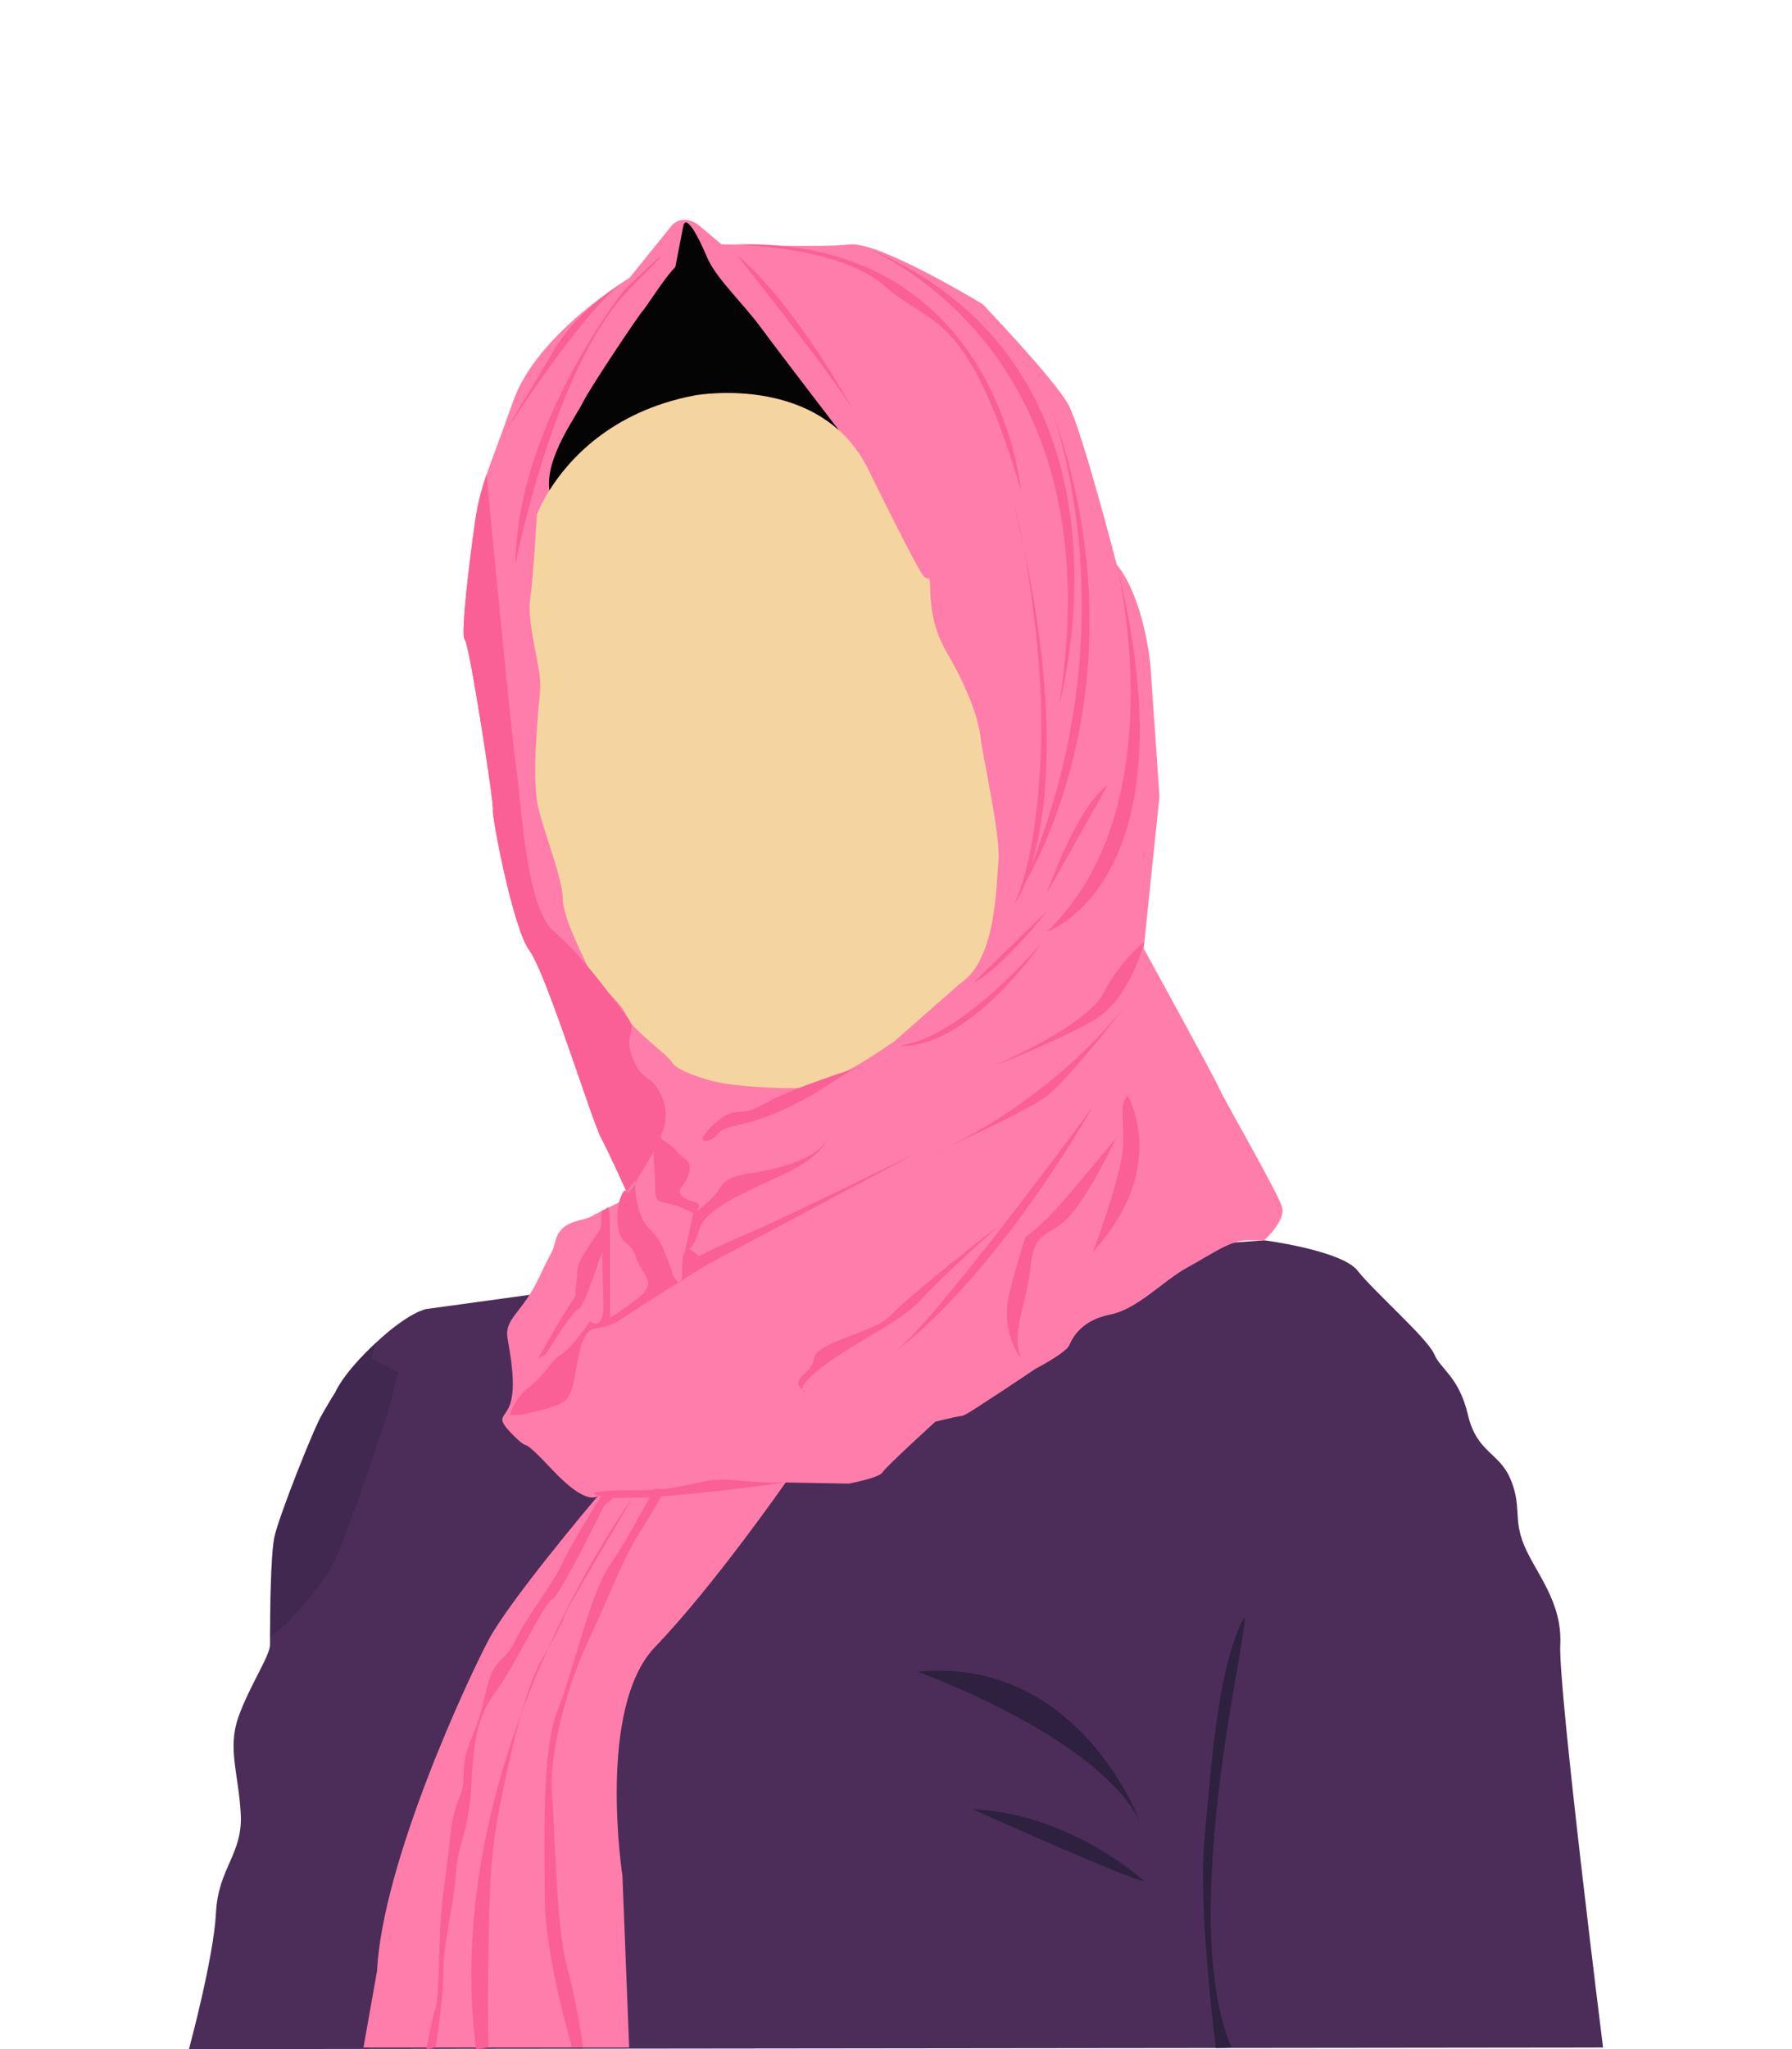 <?xml version="1.0" encoding="utf-8"?>
<!-- Generator: Adobe Illustrator 27.5.0, SVG Export Plug-In . SVG Version: 6.00 Build 0)  -->
<svg version="1.1" id="Layer_1" xmlns="http://www.w3.org/2000/svg" xmlns:xlink="http://www.w3.org/1999/xlink" x="0px" y="0px"
	 viewBox="0 0 7000 8000" style="enable-background:new 0 0 7000 8000;" xml:space="preserve">
<g>
	<path style="fill:#4C2D59;" d="M6261.92,7993.864L738.08,8000c0,0,96.763-356.241,105.548-532.155
		c8.806-175.935,105.548-228.71,96.763-387.032c-8.806-158.322-52.774-255.086-8.806-378.226
		c43.989-123.139,123.161-237.494,123.161-281.461c0-5.728,0-15.805,0.043-29.176c0.259-89.098,2.261-324.202,17.549-393.039
		c17.591-79.15,149.516-413.408,184.699-474.967c35.182-61.581,52.774-87.957,52.774-87.957s26.398-70.365,158.344-193.526
		c131.924-123.139,197.897-131.924,197.897-131.924l402.491-55.25l2869.59-213.034c0,0,303.467,39.576,365.026,118.748
		c61.581,79.172,272.677,263.87,299.074,325.451c26.376,61.581,96.742,87.957,131.925,237.494
		c35.184,149.516,123.14,145.296,167.129,252.954c43.968,107.68,8.785,151.648,52.775,257.196
		c43.967,105.569,149.537,219.902,140.73,387.031C6086.007,6588.256,6261.92,7993.864,6261.92,7993.864z"/>
	<polygon style="fill:#F4D59F;" points="2800.724,1354.677 3675.918,1622.952 3917.805,2665.268 4216.867,3316.166 
		3900.214,4112.196 3231.724,4442.043 2624.806,4371.675 2343.337,4024.237 2083.857,3461.298 1991.5,2832.391 1960.715,2106.728 
		2176.215,1543.789 	"/>
	<path style="fill:#FF7DAB;" d="M5008.498,4714.72c-13.199-52.773-215.489-400.208-246.279-466.182
		c-30.79-65.973-294.661-545.354-294.661-545.354l61.56-593.714l-35.183-510.171c0,0-21.984-259.478-131.925-395.817
		c0,0-136.338-527.762-189.112-624.504c-52.795-96.763-334.257-391.424-334.257-391.424s-404.602-246.279-518.956-233.102
		c-114.354,13.199-501.365-0.495-501.365-0.495l-87.957-74.263c0,0-57.188-48.382-105.548,0l-167.129,206.704
		c0,0-360.634,215.51-452.983,479.381c-48.188,137.652-80.808,219.063-104.106,287.297
		c-21.381,62.571-34.903,114.053-45.431,187.691c-21.984,153.908-57.167,444.177-39.576,457.376
		c17.592,13.199,114.333,637.703,109.941,664.101c-4.392,26.376,79.323,466.182,143.013,549.747
		c63.691,83.542,244.019,664.08,279.202,730.052c27.173,50.944,77.923,162.155,99.627,210.214h0.021
		c6.417,14.189,10.292,22.867,10.292,22.867s-118.747,57.188-149.537,74.78c-30.79,17.591-114.333,13.199-136.338,87.957
		c-21.984,74.757,0,8.784-65.952,149.537c-65.973,140.73-136.339,158.322-123.161,237.473
		c13.199,79.172,30.79,175.936,13.199,246.301c-17.591,70.365-70.365,52.773,8.807,131.924
		c79.15,79.172,8.785-17.592,153.93,136.338c125.788,133.432,168.98,108.24,178.261,99.175
		c-28.616,33.804-349.136,413.71-428.954,564.927c-83.564,158.322-413.408,866.391-435.392,1292.997l-52.774,297.332h1037.912
		l-26.398-671.165c0,0-101.134-655.294,127.554-892.788c228.688-237.473,510.149-642.096,510.149-642.096l246.301,4.392
		c0,0,118.747-21.984,131.925-43.967c13.199-21.984,206.704-197.919,206.704-197.919s35.183-8.785,74.779-17.591
		c39.575-8.785,17.591,0,39.575-8.785c21.984-8.806,277.069-180.328,277.069-180.328s118.747-61.559,131.946-92.349
		c13.199-30.791,48.382-96.764,158.322-118.748c109.941-21.983,206.704-131.945,303.467-184.72
		c96.742-52.773,167.107-105.548,233.08-105.548c65.974,0,65.974,0,65.974,0S5021.696,4767.495,5008.498,4714.72z M3900.22,3360.142
		c-8.807,101.156-8.807,387.031-149.538,479.381l-255.086,224.295c0,0-149.516,105.548-219.903,131.946
		c-70.365,26.376-105.548,52.774-186.895,52.774c-81.368,0-213.314-8.807-279.287-22.005
		c-65.952-13.177-167.107-48.36-184.699-79.15c-14.383-25.17-116.874-100.251-161.057-153.263
		c-9.883-11.863-16.859-22.608-19.271-31.457c-6.265-22.91-34.192-52.709-64.208-83.349c-33.396-34.085-69.332-69.181-80.916-96.957
		c-1.248-3.015-2.691-6.331-4.306-9.926c-26.484-59.212-96.849-192.515-96.849-267.143c0-79.172-92.349-303.468-101.156-382.639
		c-8.785-79.151-8.785-136.339,0-272.656c8.807-136.339,13.199-123.161,13.199-184.72c0-61.58-52.774-241.887-39.597-325.451
		c13.199-83.564,26.398-329.844,26.398-329.844s13.824-39.166,48.941-95.299c73.337-117.219,239.604-308.42,566.778-370.883
		c0,0,341.923-63.562,563.936,135.649c45.647,40.953,86.234,93.017,117.735,159.011c0,0,193.527,395.817,215.511,413.408
		c21.984,17.592,17.591-8.807,21.984,17.592c4.393,26.376-8.785,149.537,65.973,277.069
		c74.758,127.532,123.14,250.671,131.946,329.844C3838.64,2955.541,3909.005,3258.986,3900.22,3360.142z"/>
	<path style="fill:#040404;" d="M3276.728,1679.445h-0.021c-222.013-199.211-563.936-135.649-563.936-135.649
		c-327.173,62.463-493.441,253.664-566.778,370.883c-17.031-126.068,100.596-282.926,131.365-344.507
		c30.79-61.559,219.903-343.043,233.102-356.22c13.199-13.199,83.564-127.553,127.532-171.521l30.79-158.344
		c10.034-51.547,57.188,35.183,92.371,118.747c35.183,83.565,140.731,180.328,211.872,277.07
		C3044.164,1376.667,3276.728,1679.445,3276.728,1679.445z"/>
	<g>
		<path style="fill:#FA6096;" d="M2849.223,954.963c0,0,422.083-0.5,606.797,162.224s321.051,86.484,532.153,797.491
			C3988.173,1914.679,3900.455,911.484,2849.223,954.963z"/>
		<path style="fill:#FA6096;" d="M3359.265,957.238c0,0,1007.132,366.653,778.438,1791.591
			C4137.703,2748.829,4515.928,1417.401,3359.265,957.238z"/>
		<path style="fill:#FA6096;" d="M4084.928,1534.151c0,0,373.827,871.638-96.755,1940.342
			C3988.173,3474.492,4520.326,2663.583,4084.928,1534.151z"/>
		<path style="fill:#FA6096;" d="M3961.785,1974.789c0,0,52.775,162.724,92.357,571.734s-13.194,818.02-92.357,985.142
			C3961.785,3531.666,4247.652,3153.441,3961.785,1974.789z"/>
		<path style="fill:#FA6096;" d="M4362.009,2203.483c0,0,236.502,947.163-273.172,1434.535
			C4088.837,3638.018,4669.876,3443.707,4362.009,2203.483z"/>
		<path style="fill:#FA6096;" d="M4326.815,3065.482l-237.978,422.204C4088.837,3487.686,4206.637,3147.896,4326.815,3065.482z"/>
		<path style="fill:#FA6096;" d="M4088.837,3558.053c0,0-165.922,215.102-289.777,281.469L4088.837,3558.053z"/>
		<path style="fill:#FA6096;" d="M4073.782,3675.864c0,0-314.303,374.761-556.191,405.547
			C3517.591,4081.41,3742.715,4127.546,4073.782,3675.864z"/>
		<path style="fill:#FA6096;" d="M4470.39,3675.864c0,0-54.085,225.23-199.983,308.792
			c-145.898,83.561-396.581,180.316-396.581,180.316s369.428-157.934,435.398-285.671
			C4375.193,3751.563,4470.39,3675.864,4470.39,3675.864z"/>
		<path style="fill:#FA6096;" d="M4405.979,4279.318c0,0,164.255,277.071-135.571,606.918c0,0,100.388-272.673,113.582-382.622
			C4397.183,4393.665,4366.397,4305.706,4405.979,4279.318z"/>
		<path style="fill:#FA6096;" d="M3482.408,5286.451c0,0,353.367-228.694,788-967.551
			C4270.407,4318.9,3618.744,5207.287,3482.408,5286.451z"/>
		<path style="fill:#FA6096;" d="M3988.173,5304.042c0,0-84.05-105.551-44.224-259.479c39.826-153.929,61.816-215.5,61.816-215.5
			s52.515-35.184,116.416-105.551c63.901-70.368,238.462-281.469,238.462-281.469s-110.149,233.091-188.534,312.255
			c-78.384,79.163-131.648,43.979-146.797,193.51C4010.163,5097.338,3948.591,5194.093,3988.173,5304.042z"/>
		<path style="fill:#FA6096;" d="M3148.163,5435.981c0,0-60.152-4.398,66.679-101.153
			c126.831-96.755,307.147-175.918,381.913-259.479c74.765-83.562,304.223-290.265,304.223-290.265s-354.393,275.56-418.57,347.438
			s-297.088,105.914-303.459,171.521S3069,5383.206,3148.163,5435.981z"/>
		<path style="fill:#FA6096;" d="M4401.581,3920.417c0,0-225.273,292.932-312.743,358.901s-434.909,219.898-434.909,219.898
			S4067.336,4335.557,4401.581,3920.417z"/>
		<path style="fill:#FA6096;" d="M3583.561,4499.216c0,0-747.653,400.214-791.632,422.204
			c-43.979,21.99-272.673,167.123-365.03,228.694c-92.357,61.571-127.541,0-158.326,109.949
			c-30.786,109.949-17.592,197.908-87.959,224.296c-70.367,26.388-149.531,39.582-149.531,39.582H1991.5
			c0,0,17.743-65.969,77.04-109.949c59.297-43.979,85.685-105.551,125.266-127.541c39.582-21.99,109.949-127.541,109.949-127.541
			s48.377,39.582,52.775-48.377c0.945-18.898-4.398-224.296-4.398-224.296s-70.367,219.898-92.357,224.296
			c-12.473,2.495-51.831,58.759-83.561,106.992c-24.21,36.801-43.979,68.927-43.979,68.927l-30.786,17.592
			c0,0,96.755-171.521,127.541-215.5c30.786-43.979,13.194-21.99,21.99-76.964c8.796-54.975-8.796-59.373,43.98-138.536
			c52.775-79.163,52.775-79.163,52.775-79.163l2.24-65.848l19.364-9.692c0,0,13.579-34.409,13.579,84.336
			c0,118.745,0,343.041,0,343.041s17.592-8.796,105.551-74.765c87.959-65.969,17.592-92.357-4.398-162.725
			s-60.074-39.582-70.367-123.143c-10.293-83.562,23.385-155.694,33.683-132.827c10.297,22.867,54.276-69.479,54.276-69.479
			s-35.184-4.398-13.194,109.949c21.99,114.347,65.969,96.755,101.153,180.316s39.582,105.551,39.582,105.551
			s35.184,74.766,35.184-17.592c0-92.357,21.99-92.357,43.98-74.765s21.99,17.592,21.99,17.592s48.377-26.388,219.898-101.153
			C3121.775,4727.91,3583.561,4499.216,3583.561,4499.216z"/>
		<path style="fill:#FA6096;" d="M3231.724,4442.043c0,0-8.796,65.969-167.122,140.734s-312.255,136.337-334.245,219.898
			c-4.109,15.615-8.603,28.312-13.194,38.636c-19.977,44.925-41.795,44.925-41.795,44.925l32.999-149.53
			c-127.541-70.368-149.531-8.796-149.531-109.949c0-101.153-21.99-162.724,17.592-184.714c0,0,57.173,35.184,70.367,57.173
			s61.572,26.388,43.98,83.561c-17.592,57.173-48.378,52.775-30.786,81.362c17.592,28.586,70.367,24.188,70.367,41.78
			c0,17.592-30.786,43.98,35.184-13.194c65.969-57.173,39.582-92.357,153.928-109.949S3200.938,4525.604,3231.724,4442.043z"/>
		<path style="fill:#FA6096;" d="M3359.265,4164.972c-83.571,30.793-96.93,67.479-270.474,153.928
			c-173.544,86.45-257.28,69.124-283.668,107.128c-26.388,38.005-109.949,49.35-17.592-35.486
			c92.357-84.836,93.188-19.306,197.229-80.654C3088.799,4248.539,3359.265,4164.972,3359.265,4164.972z"/>
		<path style="fill:#FA6096;" d="M2336.892,5838.609c0,0-85.913-20.006,138.383-20.006s250.684-52.775,395.816-39.582
			s197.898,8.794,197.898,8.794S2451.034,5876.87,2336.892,5838.609z"/>
		<path style="fill:#FA6096;" d="M1907.939,7993.864c0,0-4.398-160.997,0-380.895s4.398-356.235,43.98-558.541
			c39.582-202.306,96.755-457.388,167.122-580.53c70.367-123.143,79.163-145.133,87.959-171.521s264.043-454.642,264.043-454.642
			s-756.614,1030.774-611.482,2152.253L1907.939,7993.864z"/>
		<path style="fill:#FA6096;" d="M2228.99,7973.602c0,0-101.153-343.041-101.153-567.336s-13.194-571.734,50.576-730.061
			c63.77-158.326,125.342-452.989,204.505-567.336c79.163-114.347,171.521-296.336,171.521-296.336h40.547
			c0,0-0.966,19.265-84.527,151.204c-83.561,131.938-115.185,235.768-211.102,439.795
			c-95.917,204.028-154.667,461.786-143.303,598.123c11.365,136.336,15.762,518.958,59.742,681.683
			c43.98,162.725,61.572,310.527,61.572,310.527h-43.98L2228.99,7973.602z"/>
		<path style="fill:#FA6096;" d="M1701.235,7993.864c0,0,30.786-182.987,30.786-297.333s39.582-250.684,48.377-378.224
			c8.796-127.541,50.967-162.725,60.667-347.439c9.7-184.714,22.894-268.275,97.66-369.428
			c74.765-101.153,188.373-347.438,217.329-356.234c28.956-8.796,204.792-369.428,204.792-369.428l70.454-56.874l-70.454,2.685
			c0,0-114.265,177.332-162.642,278.484c-48.377,101.153-136.337,202.306-184.714,303.459
			c-48.378,101.153-83.561,52.313-118.745,215.5c-35.184,163.187-83.561,196.256-83.561,304.832s-35.184,82.188-52.776,249.311
			c-17.592,167.123-26.388,189.112-35.184,299.061c-8.796,109.949-8.796,338.643-21.99,369.429
			c-13.194,30.786-35.184,158.326-35.184,158.326L1701.235,7993.864z"/>
		<path style="fill:#FA6096;" d="M2457.685,1086.398c0,0-193.511,114.35-285.868,268.279s-211.102,351.837-211.102,351.837
			S2308.155,1161.16,2457.685,1086.398z"/>
		<path style="fill:#FA6096;" d="M2013.49,2203.483c0,0,149.532-774.04,444.194-1073.101s-17.593,0-17.593,0
			S2017.888,1658.136,2013.49,2203.483z"/>
		<path style="fill:#FA6096;" d="M2879.888,997.465c0,0,360.632,452.99,452.99,603.009
			C3332.877,1600.474,3099.785,1176.804,2879.888,997.465z"/>
	</g>
	<path style="fill:#FA6096;" d="M2552.747,4499.21c-51.073,83.565-51.073,83.565-51.073,83.565l-54.282,69.482h-0.021
		c-21.704-48.059-72.454-159.27-99.627-210.214c-35.183-65.973-215.511-646.51-279.202-730.052
		c-63.69-83.564-147.406-523.37-143.013-549.747c4.393-26.398-92.349-650.902-109.941-664.101
		c-17.591-13.199,17.592-303.468,39.576-457.376c10.529-73.638,24.051-125.12,45.431-187.691
		c0.754,7.88,96.979,1020.579,117.886,1163.033c20.993,143.014,36.044,528.107,146.825,621.899
		c44.161,37.379,88.667,85.588,129.749,134.422c30.898,36.733,59.836,73.811,85.222,106.883
		c25.558,33.31,47.521,62.549,64.208,83.349c10.034,12.488,15.998,22.63,19.271,31.457c14.792,39.813-25.192,52.947,7.278,135.672
		c39.683,101.048,72.627,57.166,113.192,149.537c40.028,91.08-6.481,160.777-7.751,162.672
		C2577.702,4440.838,2602.593,4417.669,2552.747,4499.21z"/>
	<path style="opacity:0.35;fill:#2E213F;" d="M1556.111,5356.816l-43.989,167.129c0,0-140.731,422.193-193.505,545.333
		c-52.775,123.162-202.312,272.677-202.312,272.677l-61.516,49.996c0.259-89.098,2.261-324.202,17.549-393.039
		c17.591-79.15,149.516-413.408,184.699-474.967c35.182-61.581,52.774-87.957,52.774-87.957s26.398-70.365,158.344-193.526
		l-17.613,61.581L1556.111,5356.816z"/>
	<path style="fill:#2E213F;" d="M4749.019,7995.542c0,0-70.367-554.093-43.979-817.97s43.98-615.714,140.735-835.612
		s-272.673,1096.034-35.184,1651.904L4749.019,7995.542z"/>
	<path style="fill:#2E213F;" d="M3583.561,6526.674c0,0,692.317,246.286,867.316,580.53
		C4450.877,7107.205,4212.469,6465.103,3583.561,6526.674z"/>
	<path style="fill:#2E213F;" d="M3799.061,7063.225c0,0,603.803,272.673,671.33,281.469
		C4470.39,7344.694,4186.081,7080.817,3799.061,7063.225z"/>
</g>
</svg>
